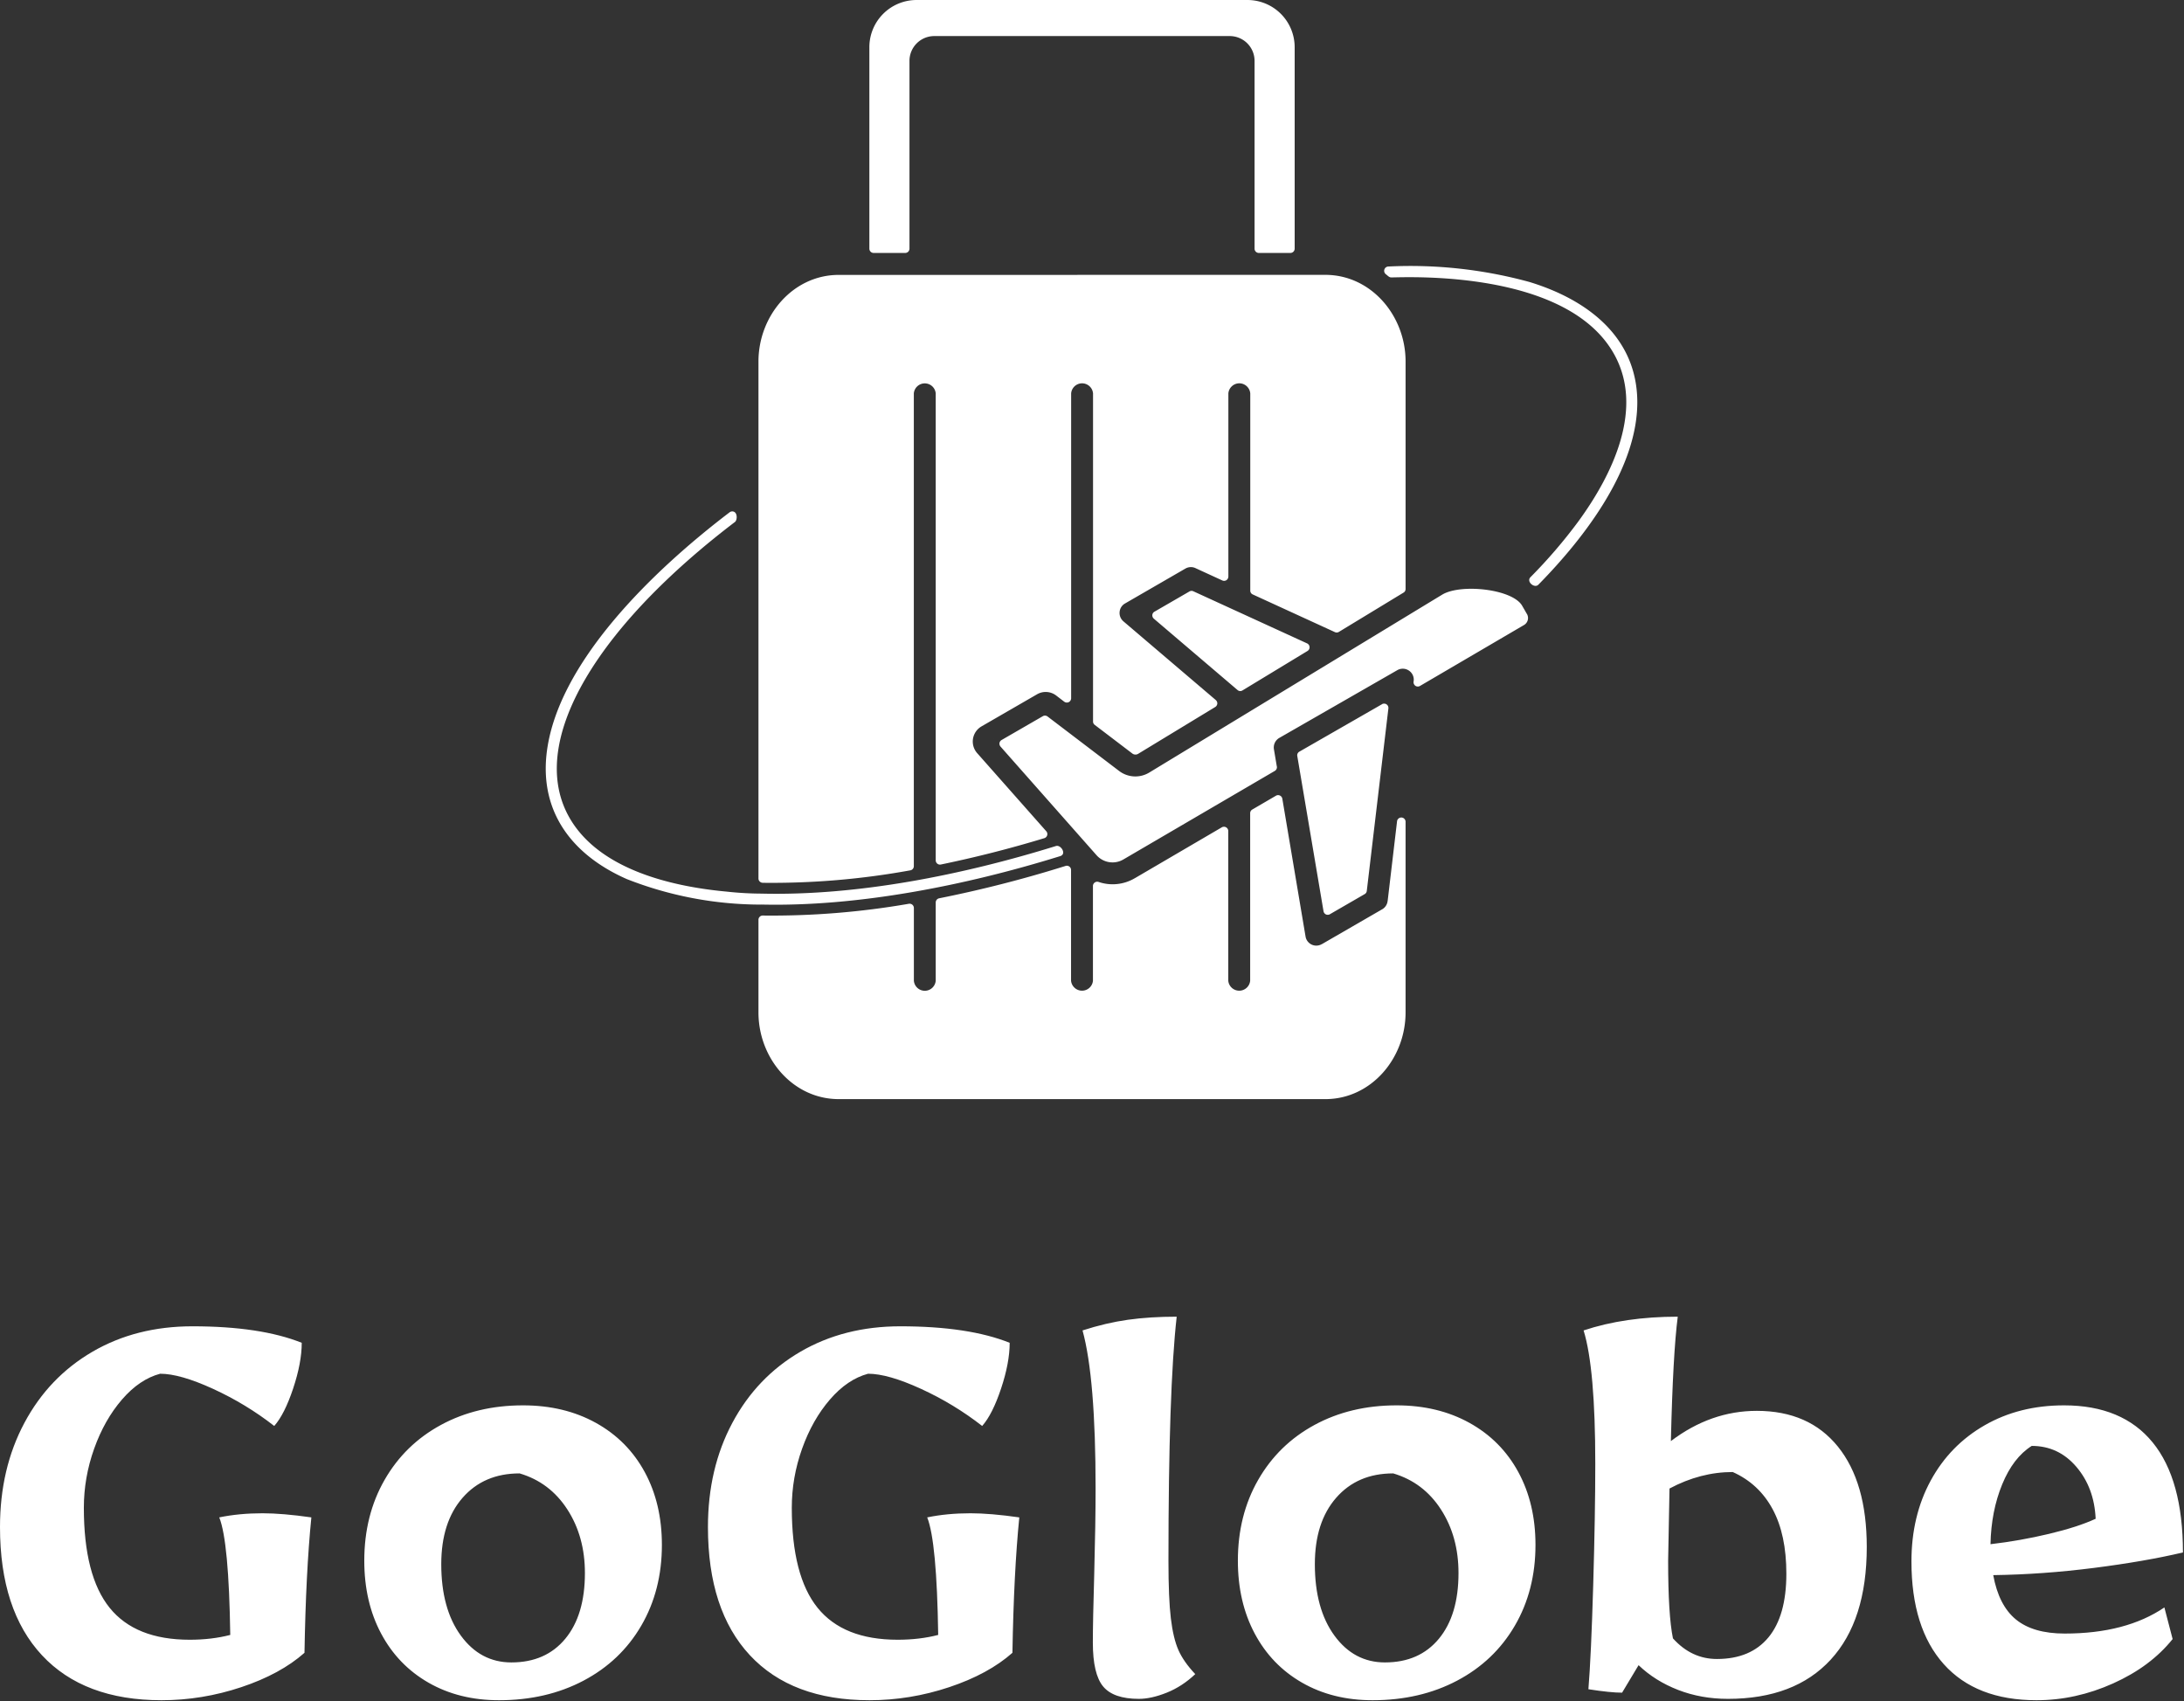 <?xml version="1.0" standalone="no"?>
<!DOCTYPE svg PUBLIC "-//W3C//DTD SVG 1.1//EN" "http://www.w3.org/Graphics/SVG/1.1/DTD/svg11.dtd">
<svg xmlns="http://www.w3.org/2000/svg" width="188.746" height="147" preserveAspectRatio="xMidYMid meet" viewBox="0 0 188.746 147" overflow="visible"><rect x="0" y="0" width="188.746" height="147" fill="#333333" stroke="none"/><defs id="SvgjsDefs1002"/><g id="SvgjsG1008" transform="scale(0.99)" opacity="1"><g id="SvgjsG1009" class="wkNY9gbKQg" transform="translate(41.984, -5.327) scale(1.066)" light-content="false" non-strokable="false" fill="#ffffff"><path d="M47.871 75.906a100.335 100.335 0 0 1-10.344 2.648.351.351 0 0 0-.285.344v6.399a.897.897 0 0 1-1.789 0V79.35a.36.36 0 0 0-.125-.27.358.358 0 0 0-.285-.077 65.622 65.622 0 0 1-11.957.964.335.335 0 0 0-.254.098.34.34 0 0 0-.106.25v7.586c0 3.777 2.836 7.098 6.574 7.098h39.848c3.735 0 6.57-3.32 6.57-7.094V72.312a.35.35 0 0 0-.7-.043l-.768 6.508h-.004a.893.893 0 0 1-.488.703l-4.899 2.832-.003-.004a.891.891 0 0 1-1.329-.625l-1.902-11.285a.346.346 0 0 0-.2-.258.34.34 0 0 0-.323.016l-1.934 1.129a.345.345 0 0 0-.176.3V85.3a.9.9 0 0 1-1.793 0V73.042a.353.353 0 0 0-.527-.3l-7.137 4.175h-.004a3.56 3.56 0 0 1-2.945.301.35.35 0 0 0-.469.332v7.75c-.039.465-.43.82-.894.82s-.856-.355-.899-.82v-9.058a.341.341 0 0 0-.14-.286.344.344 0 0 0-.313-.05zM22.953 79.07c-3.77 0-7.504-.71-11.012-2.09C7.5 75.02 4.867 71.558 5.367 66.8c.793-7.484 8.8-15.14 15-19.855a.355.355 0 0 1 .37-.035c.274.137.255.684.06.832-4.747 3.613-9.481 8.11-12.259 12.871-2.082 3.563-3.3 7.75-1.324 11.281 2.328 4.152 8.02 5.668 12.945 6.117h-.004a27.24 27.24 0 0 0 2.82.16c7.868.192 16.478-1.53 24.114-3.898.398-.125.898.656.347.828-7.761 2.41-16.59 4.156-24.484 3.965zm51.148-51.62c.172.132.277.269.457.265 1.484-.02 14.383-.602 18.23 6.27 2.488 4.437-.086 9.827-2.922 13.71a41.544 41.544 0 0 1-3.922 4.567c-.355.363.328.941.649.613 3.886-3.95 8.168-9.613 8.101-15.062-.066-5.219-4.066-8.266-8.808-9.719a36.887 36.887 0 0 0-11.578-1.273.352.352 0 0 0-.207.629zM23.07 77.284a.354.354 0 0 1-.344-.351V34.602c0-3.774 2.84-7.094 6.57-7.094l39.853-.004c3.734 0 6.57 3.324 6.57 7.094v18.629a.336.336 0 0 1-.168.297l-5.29 3.214a.347.347 0 0 1-.331.02l-6.73-3.086a.34.34 0 0 1-.2-.32V37.21a.904.904 0 0 0-.898-.825.903.903 0 0 0-.895.825v15a.36.36 0 0 1-.164.297.353.353 0 0 1-.336.019l-2.152-.988a.898.898 0 0 0-.871.02l-4.946 2.859a.88.88 0 0 0-.437.691c-.027.29.086.57.305.762l7.574 6.453h-.004c.086.07.133.184.125.293a.367.367 0 0 1-.168.273l-6.309 3.832a.423.423 0 0 1-.492-.03l-3.07-2.337a.336.336 0 0 1-.137-.281V37.21a.904.904 0 0 0-.898-.824.9.9 0 0 0-.895.824v24.965a.363.363 0 0 1-.195.316.363.363 0 0 1-.371-.035l-.653-.5a1.41 1.41 0 0 0-1.582-.101l-4.543 2.625a1.433 1.433 0 0 0-.355 2.184l5.66 6.398a.35.35 0 0 1-.16.57 95.947 95.947 0 0 1-8.469 2.156.346.346 0 0 1-.293-.07.352.352 0 0 1-.129-.274V37.211a.9.9 0 0 0-1.793 0v38.711a.344.344 0 0 1-.293.344 63.354 63.354 0 0 1-12.09 1.02zM77.152 54.64l1.582-.96c1.531-.9 5.68-.454 6.512.886.14.238.277.48.418.723v-.004a.664.664 0 0 1-.243.89l-8.523 4.992a.355.355 0 0 1-.367-.007.366.366 0 0 1-.16-.332.889.889 0 0 0-.356-.903.898.898 0 0 0-.968-.054l-9.668 5.55a.905.905 0 0 0-.442.926l.238 1.414h.004a.352.352 0 0 1-.172.364l-12.379 7.238a1.752 1.752 0 0 1-2.23-.352l-7.848-8.879a.366.366 0 0 1-.086-.293.363.363 0 0 1 .172-.246l3.375-1.949a.348.348 0 0 1 .39.024l5.84 4.445a2.196 2.196 0 0 0 2.5.137zm-22.051 1.016l6.856 5.844a.341.341 0 0 0 .41.03l5.324-3.23a.353.353 0 0 0-.04-.62l-9.312-4.266a.334.334 0 0 0-.32.015l-2.863 1.656a.342.342 0 0 0-.176.27.364.364 0 0 0 .121.3zm11.98 12.613l-.23-1.36a.341.341 0 0 1 .171-.363l6.766-3.883v-.004a.355.355 0 0 1 .367.012.35.35 0 0 1 .156.336l-1.769 14.941a.345.345 0 0 1-.176.266l-2.851 1.648h.003a.365.365 0 0 1-.324.012.365.365 0 0 1-.195-.258zm-25.105-2.79l.008.008-.008-.011zM32.16 25.71h2.582a.35.35 0 0 0 .351-.351V9.971a2.03 2.03 0 0 1 2.02-2.02h24.219a2.032 2.032 0 0 1 2.02 2.02v15.387a.35.35 0 0 0 .35.352h2.583a.35.35 0 0 0 .351-.352V8.85a3.864 3.864 0 0 0-3.851-3.852H35.66a3.864 3.864 0 0 0-3.852 3.852v16.508a.35.35 0 0 0 .352.352z" fill-rule="evenodd"/></g><g id="SvgjsG1010" class="text" transform="translate(95.34, 147.753) scale(1)" light-content="false" fill="#ffffff"><path d="M-91.68 -3.27C-89.24 -0.65 -85.76 0.66 -81.24 0.66C-78.88 0.66 -76.56 0.28 -74.28 -0.48C-72 -1.24 -70.16 -2.24 -68.76 -3.48C-68.68 -8.16 -68.48 -12.1 -68.16 -15.3C-69.84 -15.54 -71.26 -15.66 -72.42 -15.66C-73.78 -15.66 -75.04 -15.54 -76.2 -15.3C-75.64 -13.9 -75.32 -10.48 -75.24 -5.04C-76.32 -4.76 -77.5 -4.62 -78.78 -4.62C-81.94 -4.62 -84.27 -5.55 -85.77 -7.41C-87.27 -9.27 -88.02 -12.18 -88.02 -16.14C-88.02 -17.9 -87.72 -19.62 -87.12 -21.3C-86.52 -22.98 -85.71 -24.41 -84.69 -25.59C-83.67 -26.77 -82.56 -27.52 -81.36 -27.84C-80.2 -27.84 -78.66 -27.4 -76.74 -26.52C-74.82 -25.64 -73.04 -24.56 -71.4 -23.28C-70.8 -23.96 -70.25 -25.05 -69.75 -26.55C-69.25 -28.05 -69 -29.38 -69 -30.54C-71.4 -31.5 -74.58 -31.98 -78.54 -31.98C-81.82 -31.98 -84.73 -31.24 -87.27 -29.76C-89.81 -28.28 -91.79 -26.21 -93.21 -23.55C-94.63 -20.89 -95.34 -17.86 -95.34 -14.46C-95.34 -9.62 -94.12 -5.89 -91.68 -3.27Z M-57.93 -0.87C-56.15 0.15 -54.1 0.66 -51.78 0.66C-49.02 0.66 -46.56 0.09 -44.4 -1.05C-42.24 -2.19 -40.56 -3.79 -39.36 -5.85C-38.16 -7.91 -37.56 -10.26 -37.56 -12.9C-37.56 -15.3 -38.06 -17.42 -39.06 -19.26C-40.06 -21.1 -41.48 -22.53 -43.32 -23.55C-45.16 -24.57 -47.28 -25.08 -49.68 -25.08C-52.36 -25.08 -54.75 -24.51 -56.85 -23.37C-58.95 -22.23 -60.59 -20.63 -61.77 -18.57C-62.95 -16.51 -63.54 -14.16 -63.54 -11.52C-63.54 -9.12 -63.05 -7 -62.07 -5.16C-61.09 -3.32 -59.71 -1.89 -57.93 -0.87ZM-45.99 -4.71C-47.13 -3.33 -48.7 -2.64 -50.7 -2.64C-52.5 -2.64 -53.97 -3.42 -55.11 -4.98C-56.25 -6.54 -56.82 -8.62 -56.82 -11.22C-56.82 -13.66 -56.2 -15.59 -54.96 -17.01C-53.72 -18.43 -52.06 -19.14 -49.98 -19.14C-48.22 -18.62 -46.83 -17.57 -45.81 -15.99C-44.79 -14.41 -44.28 -12.56 -44.28 -10.44C-44.28 -8 -44.85 -6.09 -45.99 -4.71Z M-29.88 -3.27C-27.44 -0.65 -23.96 0.66 -19.44 0.66C-17.08 0.66 -14.76 0.28 -12.48 -0.48C-10.2 -1.24 -8.36 -2.24 -6.96 -3.48C-6.88 -8.16 -6.68 -12.1 -6.36 -15.3C-8.04 -15.54 -9.46 -15.66 -10.62 -15.66C-11.98 -15.66 -13.24 -15.54 -14.4 -15.3C-13.84 -13.9 -13.52 -10.48 -13.44 -5.04C-14.52 -4.76 -15.7 -4.62 -16.98 -4.62C-20.14 -4.62 -22.47 -5.55 -23.97 -7.41C-25.47 -9.27 -26.22 -12.18 -26.22 -16.14C-26.22 -17.9 -25.92 -19.62 -25.32 -21.3C-24.72 -22.98 -23.91 -24.41 -22.89 -25.59C-21.87 -26.77 -20.76 -27.52 -19.56 -27.84C-18.4 -27.84 -16.86 -27.4 -14.94 -26.52C-13.02 -25.64 -11.24 -24.56 -9.6 -23.28C-9 -23.96 -8.45 -25.05 -7.95 -26.55C-7.45 -28.05 -7.2 -29.38 -7.2 -30.54C-9.6 -31.5 -12.78 -31.98 -16.74 -31.98C-20.02 -31.98 -22.93 -31.24 -25.47 -29.76C-28.01 -28.28 -29.99 -26.21 -31.41 -23.55C-32.83 -20.89 -33.54 -17.86 -33.54 -14.46C-33.54 -9.62 -32.32 -5.89 -29.88 -3.27Z M0.96 -0.54C1.56 0.18 2.6 0.54 4.08 0.54C4.8 0.54 5.61 0.36 6.51 0C7.41 -0.36 8.24 -0.9 9 -1.62C8.32 -2.34 7.83 -3.04 7.53 -3.72C7.23 -4.4 7.01 -5.32 6.87 -6.48C6.73 -7.64 6.66 -9.32 6.66 -11.52C6.66 -21.48 6.9 -28.58 7.38 -32.82C5.82 -32.82 4.4 -32.73 3.12 -32.55C1.84 -32.37 0.52 -32.06 -0.84 -31.62C-0.08 -28.86 0.3 -24.26 0.3 -17.82C0.3 -15.86 0.26 -13.36 0.18 -10.32C0.1 -7.6 0.06 -5.62 0.06 -4.38C0.06 -2.54 0.36 -1.26 0.96 -0.54Z M18.33 -0.87C20.11 0.15 22.16 0.66 24.48 0.66C27.24 0.66 29.7 0.09 31.86 -1.05C34.02 -2.19 35.7 -3.79 36.9 -5.85C38.1 -7.91 38.7 -10.26 38.7 -12.9C38.7 -15.3 38.2 -17.42 37.2 -19.26C36.2 -21.1 34.78 -22.53 32.94 -23.55C31.1 -24.57 28.98 -25.08 26.58 -25.08C23.9 -25.08 21.51 -24.51 19.41 -23.37C17.31 -22.23 15.67 -20.63 14.49 -18.57C13.31 -16.51 12.72 -14.16 12.72 -11.52C12.72 -9.12 13.21 -7 14.19 -5.16C15.17 -3.32 16.55 -1.89 18.33 -0.87ZM30.27 -4.71C29.13 -3.33 27.56 -2.64 25.56 -2.64C23.76 -2.64 22.29 -3.42 21.15 -4.98C20.01 -6.54 19.44 -8.62 19.44 -11.22C19.44 -13.66 20.06 -15.59 21.3 -17.01C22.54 -18.43 24.2 -19.14 26.28 -19.14C28.04 -18.62 29.43 -17.57 30.45 -15.99C31.47 -14.41 31.98 -12.56 31.98 -10.44C31.98 -8 31.41 -6.09 30.27 -4.71Z M51.15 -0.24C52.49 0.28 53.94 0.54 55.5 0.54C59.38 0.54 62.37 -0.6 64.47 -2.88C66.57 -5.16 67.62 -8.44 67.62 -12.72C67.62 -16.48 66.78 -19.4 65.1 -21.48C63.42 -23.56 61.06 -24.6 58.02 -24.6C55.34 -24.6 52.84 -23.72 50.52 -21.96C50.64 -27.04 50.84 -30.66 51.12 -32.82C48.04 -32.82 45.3 -32.42 42.9 -31.62C43.58 -29.42 43.92 -25.54 43.92 -19.98C43.92 -17.06 43.86 -13.54 43.74 -9.42C43.62 -5.3 43.48 -2.26 43.32 -0.3C44.6 -0.1 45.58 0 46.26 0L47.7 -2.4C48.66 -1.48 49.81 -0.76 51.15 -0.24ZM59.04 -4.83C58 -3.57 56.5 -2.94 54.54 -2.94C53.06 -2.94 51.78 -3.54 50.7 -4.74C50.42 -6.1 50.28 -8.36 50.28 -11.52L50.4 -17.82C52.2 -18.78 54.04 -19.26 55.92 -19.26C57.44 -18.58 58.6 -17.5 59.4 -16.02C60.2 -14.54 60.6 -12.66 60.6 -10.38C60.6 -7.94 60.08 -6.09 59.04 -4.83Z M74.34 -2.49C76.22 -0.39 78.92 0.66 82.44 0.66C84.72 0.66 86.95 0.17 89.13 -0.81C91.31 -1.79 93.04 -3.08 94.32 -4.68L93.6 -7.44C91.36 -5.92 88.46 -5.16 84.9 -5.16C83.06 -5.16 81.64 -5.57 80.64 -6.39C79.64 -7.21 78.98 -8.5 78.66 -10.26C81.54 -10.3 84.47 -10.51 87.45 -10.89C90.43 -11.27 93.02 -11.72 95.22 -12.24C95.22 -16.48 94.34 -19.68 92.58 -21.84C90.82 -24 88.24 -25.08 84.84 -25.08C82.24 -25.08 79.93 -24.5 77.91 -23.34C75.89 -22.18 74.32 -20.57 73.2 -18.51C72.08 -16.45 71.52 -14.1 71.52 -11.46C71.52 -7.58 72.46 -4.59 74.34 -2.49ZM83.52 -13.86C81.84 -13.46 80.14 -13.16 78.42 -12.96C78.46 -14.88 78.8 -16.62 79.44 -18.18C80.08 -19.74 80.94 -20.86 82.02 -21.54C83.58 -21.54 84.88 -20.93 85.92 -19.71C86.96 -18.49 87.52 -16.98 87.6 -15.18C86.56 -14.7 85.2 -14.26 83.52 -13.86Z"/></g></g></svg>